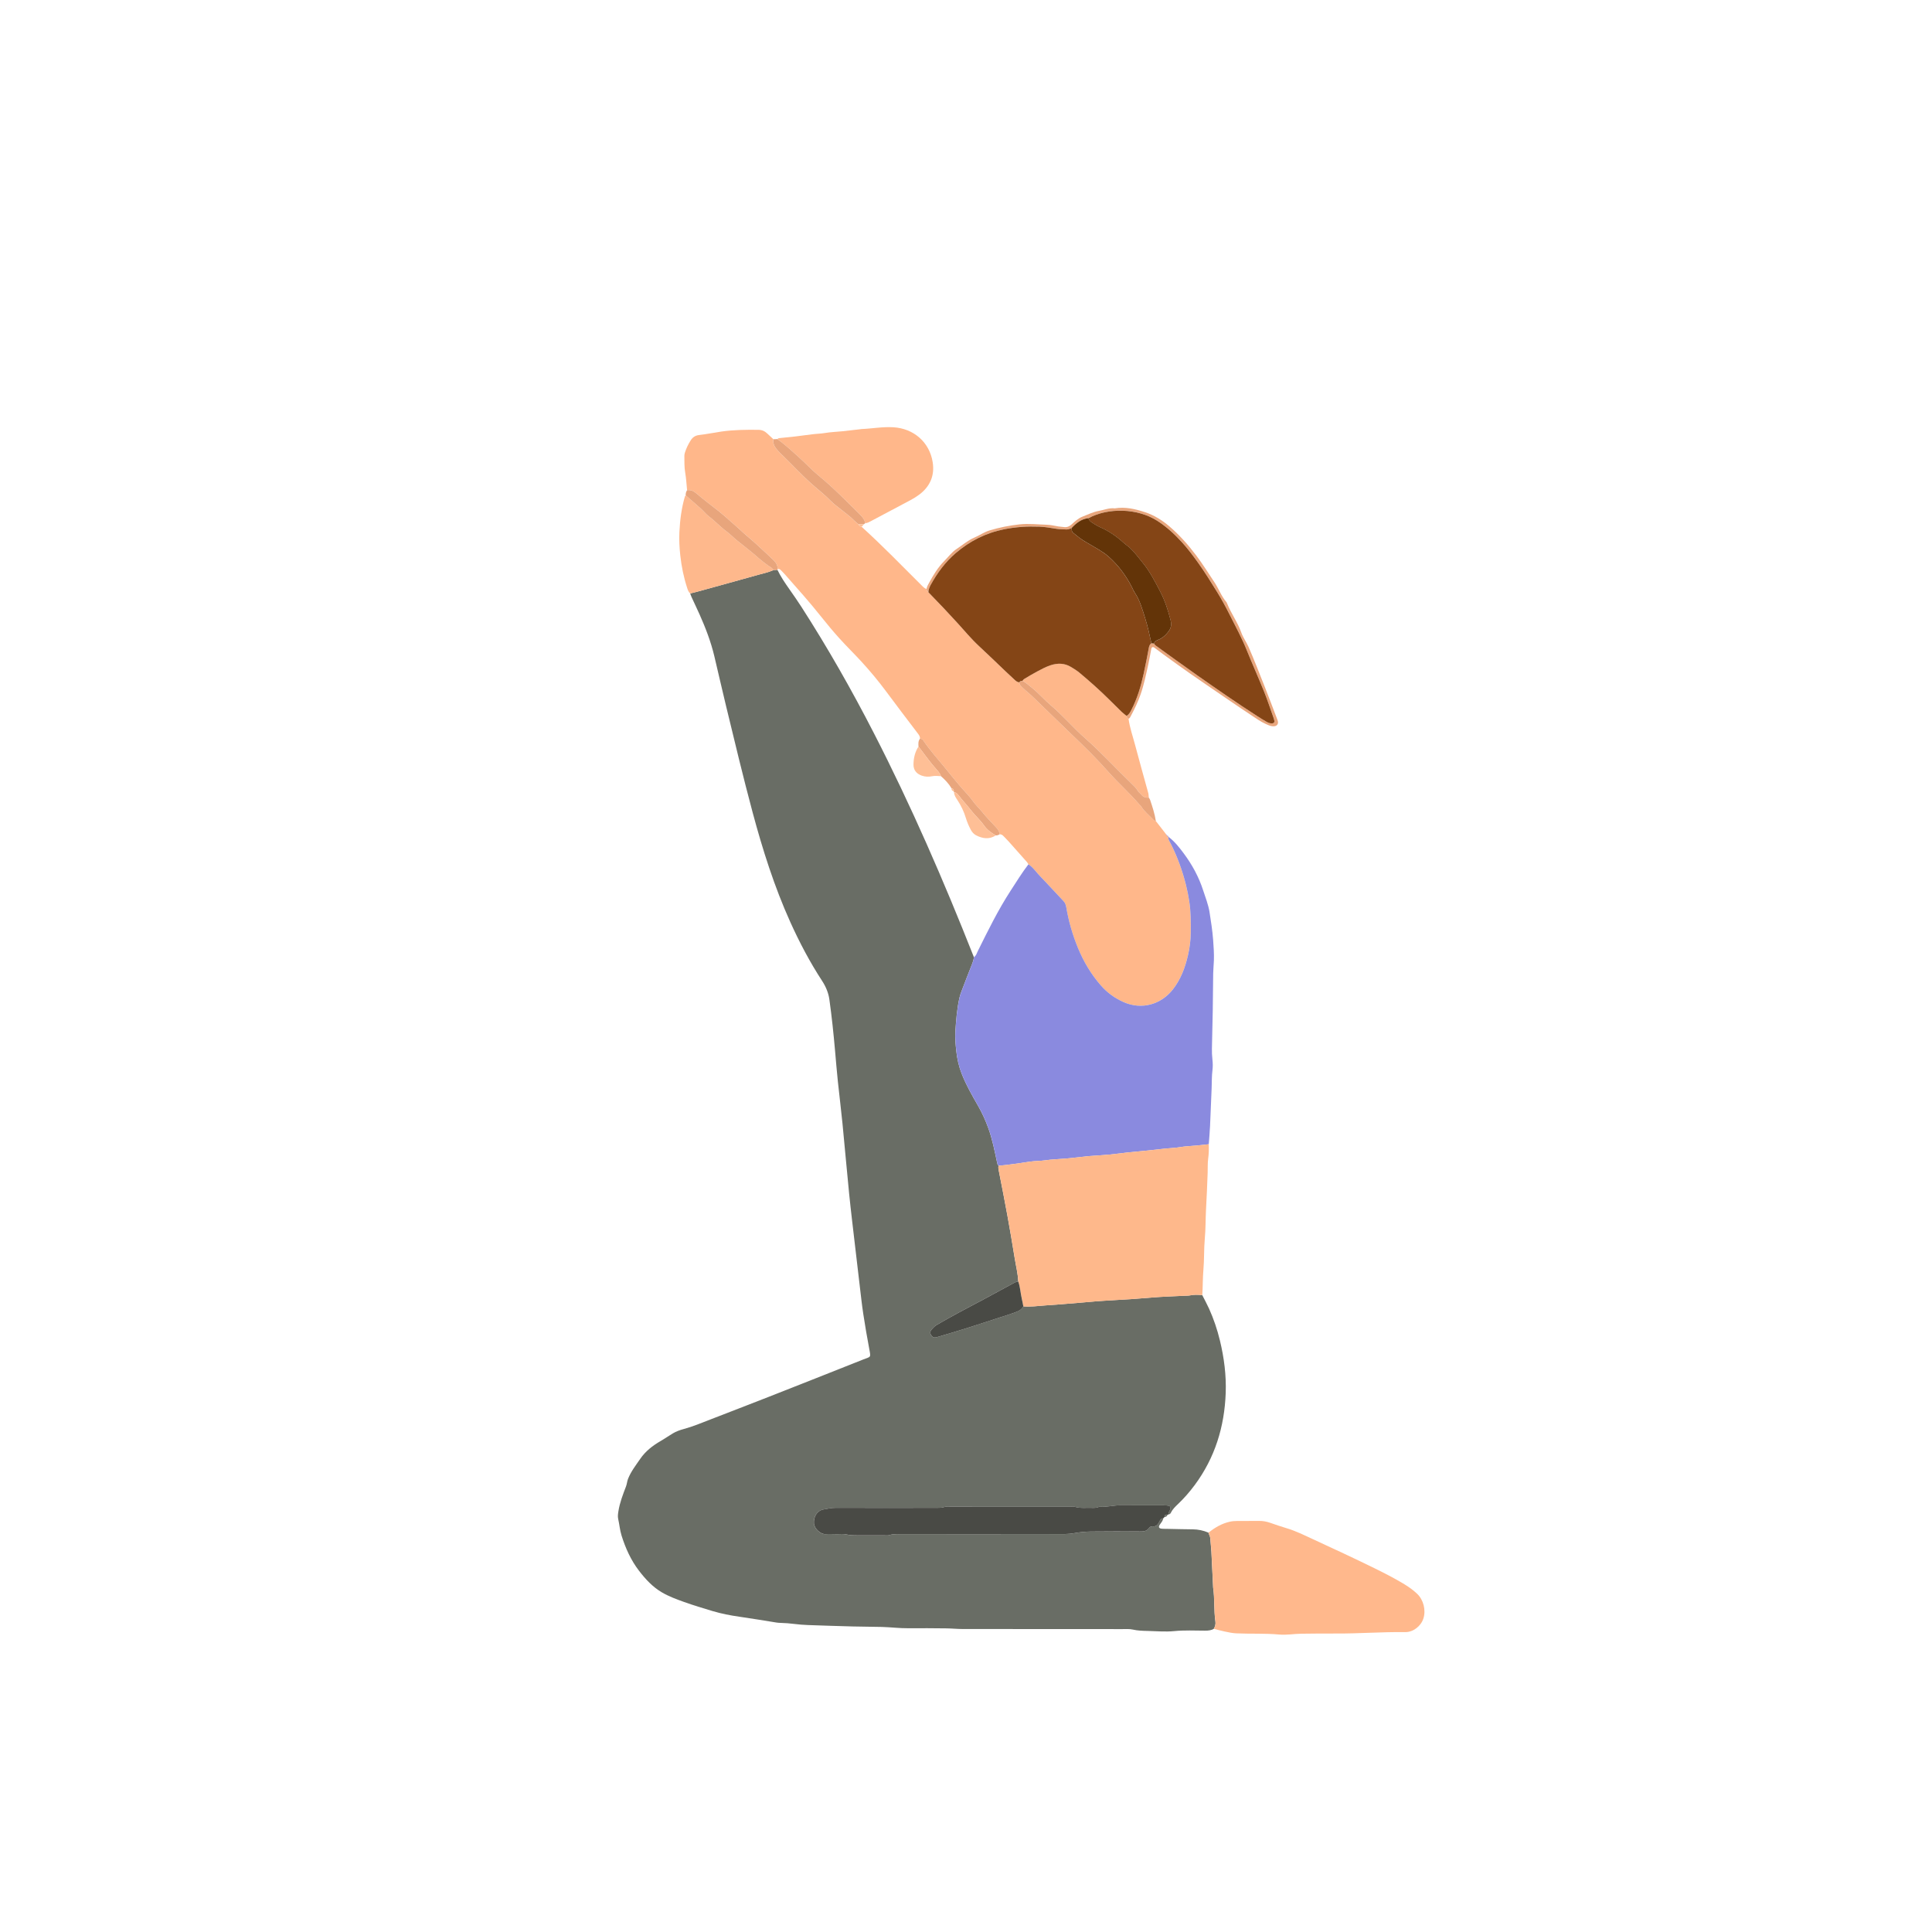 <svg width="500" height="500" viewBox="0 0 500 500" fill="none" xmlns="http://www.w3.org/2000/svg">
<path d="M314.139 421.537C313.433 421.954 312.668 422.013 311.856 422.01C309.207 421.999 306.54 421.865 303.912 422.126C301.587 422.359 299.304 422.133 297.004 422.084C295.713 422.059 294.426 422.017 293.145 421.728C292.281 421.534 291.349 421.611 290.446 421.608C276.681 421.601 262.919 421.604 249.153 421.587C247.746 421.587 246.342 421.438 244.934 421.421C241.664 421.386 238.39 421.357 235.12 421.389C232.802 421.41 230.506 421.114 228.198 421.05C225.718 420.987 223.235 420.99 220.755 420.927C216.867 420.825 212.976 420.701 209.088 420.56C207.907 420.518 206.725 420.419 205.55 420.274C204.372 420.13 203.197 420.027 202.012 420.003C201.673 419.996 201.334 419.971 200.999 419.922C197.775 419.414 194.557 418.856 191.326 418.401C188.98 418.069 186.666 417.618 184.401 416.941C181.921 416.196 179.434 415.448 177 414.577C175.042 413.875 173.084 413.152 171.274 412.09C168.896 410.693 167.065 408.703 165.411 406.558C163.294 403.814 161.894 400.706 160.857 397.397C160.412 395.978 160.31 394.525 159.985 393.103C159.837 392.451 159.936 391.77 160.045 391.092C160.401 388.863 161.213 386.778 162.01 384.69C162.254 384.055 162.282 383.381 162.532 382.739C163.287 380.823 164.54 379.232 165.683 377.563C167.051 375.563 168.9 374.131 170.971 372.935C172.043 372.318 173.056 371.601 174.121 370.966C174.992 370.448 175.931 370.106 176.926 369.838C179.268 369.206 181.508 368.268 183.77 367.389C188.867 365.41 193.972 363.456 199.062 361.456C207.194 358.259 215.322 355.049 223.439 351.818C225.38 351.045 225.411 351.472 224.953 349.041C224.388 346.05 223.873 343.048 223.415 340.042C223.058 337.703 222.808 335.346 222.526 332.993C222.109 329.522 221.707 326.051 221.305 322.579C220.783 318.043 220.219 313.509 219.76 308.966C219.146 302.908 218.635 296.837 218.035 290.78C217.675 287.132 217.216 283.495 216.835 279.851C216.56 277.216 216.345 274.573 216.112 271.934C215.721 267.497 215.262 263.069 214.641 258.656C214.391 256.874 213.682 255.266 212.74 253.819C209.589 248.986 206.912 243.906 204.541 238.657C200.396 229.481 197.373 219.917 194.769 210.216C192.317 201.068 190.116 191.861 187.89 182.657C186.856 178.385 185.883 174.095 184.867 169.819C183.978 166.073 182.602 162.496 181.039 158.992C180.372 157.5 179.66 156.026 178.979 154.54C178.838 154.233 178.739 153.909 178.622 153.591C179.275 153.426 179.931 153.274 180.58 153.094C185.777 151.662 190.973 150.24 196.163 148.776C197.507 148.395 198.89 148.127 200.167 147.538C200.509 147.517 200.851 147.495 201.197 147.471C202.058 149.256 203.165 150.886 204.301 152.501C205.338 153.976 206.372 155.458 207.349 156.971C214.161 167.551 220.374 178.476 226.124 189.667C235.818 208.537 244.25 227.975 252.039 247.699C252 248.323 251.806 248.898 251.574 249.48C250.656 251.777 249.774 254.084 248.892 256.395C248.674 256.973 248.451 257.555 248.317 258.158C247.661 261.069 247.425 264.036 247.245 267.003C247.146 268.629 247.301 270.248 247.467 271.878C247.682 273.97 248.13 275.967 248.896 277.918C250.035 280.807 251.574 283.495 253.112 286.173C254.184 288.039 255.052 289.969 255.782 291.983C256.816 294.847 257.391 297.825 258.029 300.788C258.1 301.123 258.142 301.455 258.414 301.695C258.287 302.263 258.446 302.799 258.555 303.353C259.289 307.089 260.026 310.825 260.707 314.571C261.377 318.261 262.012 321.962 262.605 325.666C262.922 327.656 263.437 329.614 263.512 331.642C262.933 331.706 262.446 332.006 261.952 332.27C259.426 333.632 256.911 335.011 254.382 336.369C252.3 337.488 250.194 338.567 248.116 339.696C246.19 340.744 244.271 341.809 242.377 342.914C241.9 343.192 241.502 343.623 241.124 344.035C240.676 344.522 240.659 345.09 240.997 345.577C241.361 346.103 241.745 346.265 242.454 346.057C244.987 345.312 247.52 344.564 250.039 343.774C252.988 342.846 255.923 341.873 258.862 340.92C260.04 340.539 261.229 340.194 262.386 339.756C263.325 339.403 264.334 339.103 264.831 338.084C266.694 338.243 268.535 337.989 270.391 337.848C273.365 337.622 276.342 337.438 279.309 337.156C282.223 336.877 285.14 336.641 288.061 336.493C291.378 336.324 294.687 336.091 297.999 335.805C300.86 335.558 303.732 335.484 306.6 335.336C307.048 335.311 307.51 335.339 307.944 335.248C309.009 335.018 310.071 335.068 311.14 335.17C311.722 336.324 312.35 337.46 312.883 338.634C314.096 341.308 315.031 344.088 315.719 346.942C316.795 351.401 317.381 355.924 317.212 360.514C316.894 369.238 314.435 377.26 309.189 384.333C307.877 386.101 306.434 387.759 304.836 389.279C304.138 389.942 303.453 390.606 303.023 391.484C302.896 391.745 302.709 391.953 302.374 391.907C302.374 391.371 302.755 390.976 302.903 390.496C303.005 390.161 302.832 389.752 302.494 389.692C302.053 389.614 301.601 389.579 301.157 389.579C297.435 389.572 293.709 389.593 289.988 389.572C288.185 389.561 286.421 390.073 284.615 389.953C284.505 389.946 284.389 389.978 284.287 390.024C283.698 390.281 283.073 390.256 282.452 390.239C280.995 390.2 279.524 390.394 278.085 389.949C277.774 389.854 277.411 389.918 277.072 389.918C266.637 389.918 256.198 389.918 245.763 389.921C245.315 389.921 244.832 389.875 244.423 390.013C243.647 390.274 242.863 390.235 242.08 390.235C233.504 390.242 224.932 390.263 216.356 390.232C215.209 390.228 214.116 390.454 213.022 390.666C211.452 390.973 210.5 392.571 210.637 394.271C210.754 395.686 212.397 397.1 213.611 397.03C214.624 396.97 215.64 397.019 216.656 397.03C217.446 397.037 218.268 396.92 219.012 397.111C220.021 397.368 221.019 397.351 222.028 397.354C224.286 397.365 226.54 397.358 228.798 397.354C229.25 397.354 229.733 397.432 230.142 397.298C231.194 396.956 232.259 397.033 233.328 397.033C247.432 397.023 261.536 397.019 275.637 397.012C276.423 397.012 277.192 396.931 277.979 396.79C279.408 396.532 280.875 396.388 282.329 396.367C286.559 396.31 290.792 396.331 295.022 396.349C295.897 396.349 296.708 396.314 297.29 395.527C297.53 395.202 297.883 394.962 298.306 395.015C299.195 395.125 299.587 394.61 299.964 393.918C300.183 393.513 300.377 392.941 301.03 392.962C300.955 393.611 300.504 394.056 300.165 394.564C299.728 395.216 299.918 395.58 300.74 395.636C301.245 395.672 301.753 395.661 302.257 395.672C304.392 395.714 306.529 395.774 308.664 395.791C310.089 395.802 311.447 396.088 312.752 396.649C312.855 397.143 313.176 397.559 313.211 398.085C313.285 399.259 313.437 400.434 313.504 401.609C313.663 404.526 313.79 407.447 313.931 410.368C313.938 410.538 313.931 410.707 313.955 410.873C314.386 413.773 314.114 416.718 314.541 419.615C314.647 420.327 314.467 420.941 314.125 421.541L314.139 421.537Z" fill="#696D65"/>
<path d="M222.999 136.341C228.336 141.185 233.356 146.353 238.454 151.44C238.853 151.839 239.237 152.255 239.794 152.435C239.777 152.813 240.01 153.052 240.271 153.271C242.867 155.924 245.414 158.619 247.915 161.364C249.693 163.315 251.373 165.361 253.32 167.16C255.673 169.337 257.966 171.577 260.291 173.785C261.063 174.523 261.857 175.239 262.633 175.972C262.968 176.29 263.321 176.551 263.798 176.593C263.776 177.098 264.097 177.415 264.415 177.74C265.322 178.661 266.359 179.444 267.283 180.326C270.733 183.624 274.116 186.993 277.574 190.292C280.78 193.35 283.941 196.469 286.887 199.803C289.413 202.66 292.302 205.19 294.779 208.104C294.962 208.319 295.209 208.485 295.354 208.721C296.123 209.994 297.301 210.891 298.292 211.956C298.522 212.203 298.772 212.436 299.128 212.485C299.989 213.593 300.85 214.697 301.711 215.805C301.764 216.002 301.855 216.168 302.067 216.239L302.042 216.21C302.078 216.415 302.166 216.563 302.399 216.574L302.381 216.556C302.25 217.237 302.674 217.741 302.949 218.281C304.699 221.71 305.99 225.312 306.928 229.041C307.27 230.403 307.535 231.789 307.757 233.179C308.188 235.86 308.191 238.566 308.166 241.272C308.149 243.311 307.888 245.318 307.426 247.294C306.688 250.441 305.591 253.411 303.559 256.025C300.557 259.888 295.544 261.479 290.704 259.306C288.457 258.297 286.502 256.865 284.894 255.023C282.354 252.116 280.399 248.835 278.939 245.251C277.57 241.896 276.561 238.45 275.961 234.879C275.855 234.255 275.683 233.687 275.231 233.207C273.644 231.528 272.077 229.831 270.497 228.145C269.728 227.323 268.927 226.533 268.2 225.665C267.593 224.938 266.973 224.19 266.147 223.672C266.027 223.485 265.932 223.28 265.787 223.114C264.2 221.319 262.609 219.523 261.011 217.741C260.563 217.244 260.076 216.782 259.617 216.295C259.37 216.034 259.07 215.921 258.725 215.903C258.643 215.134 258.21 214.566 257.702 214.02C256.477 212.707 255.214 211.423 254.093 210.03C253.352 209.109 252.463 208.312 251.8 207.352C250.963 206.146 249.926 205.112 248.974 204.029C247.531 202.385 246.166 200.674 244.793 198.984C242.821 196.554 240.694 194.236 238.944 191.625C238.736 191.318 238.436 191.198 238.084 191.177C238.14 190.627 237.851 190.232 237.533 189.816C234.778 186.192 232.019 182.577 229.31 178.918C227.334 176.251 225.211 173.708 222.974 171.263C221.115 169.231 219.136 167.312 217.287 165.262C215.629 163.424 214.038 161.53 212.507 159.593C209.505 155.801 206.27 152.213 203.074 148.586C202.739 148.205 202.372 147.856 202.019 147.493C201.804 147.27 201.55 147.207 201.253 147.27C201.275 146.307 200.837 145.602 200.149 144.932C198.625 143.443 197.041 142.025 195.471 140.582C194.152 139.368 192.734 138.268 191.443 137.022C190.727 136.334 189.926 135.703 189.181 135.025C188.187 134.122 187.178 133.233 186.133 132.394C184.175 130.817 182.136 129.339 180.235 127.698C179.48 127.046 178.757 126.746 177.815 126.859C177.663 125.356 177.593 123.839 177.335 122.354C177.081 120.897 177.127 119.447 177.113 117.99C177.113 117.715 177.166 117.429 177.247 117.164C177.6 116.032 178.115 114.97 178.746 113.972C179.244 113.189 179.907 112.702 180.919 112.585C182.863 112.367 184.786 111.961 186.722 111.682C189.897 111.227 193.094 111.202 196.293 111.238C197.186 111.248 197.927 111.576 198.562 112.19C199.087 112.695 199.627 113.185 200.16 113.682C199.987 114.638 200.333 115.443 200.911 116.166C201.225 116.558 201.564 116.939 201.927 117.284C204.884 120.11 207.61 123.169 210.733 125.836C212.172 127.067 213.654 128.27 214.987 129.639C215.802 130.475 216.772 131.156 217.682 131.896C218.854 132.849 220.106 133.699 221.147 134.807C221.45 135.131 221.824 135.389 222.163 135.675C222.321 136.045 222.579 136.285 222.992 136.341H222.999Z" fill="#FFB78A"/>
<path d="M266.154 223.678C266.979 224.197 267.6 224.945 268.207 225.671C268.934 226.539 269.731 227.329 270.504 228.151C272.084 229.838 273.654 231.534 275.238 233.214C275.689 233.69 275.862 234.261 275.968 234.886C276.568 238.456 277.577 241.903 278.946 245.257C280.41 248.842 282.36 252.123 284.9 255.029C286.509 256.871 288.463 258.303 290.711 259.312C295.551 261.485 300.567 259.894 303.566 256.031C305.598 253.417 306.695 250.447 307.432 247.3C307.895 245.325 308.156 243.317 308.173 241.278C308.198 238.572 308.194 235.863 307.764 233.185C307.542 231.799 307.277 230.413 306.935 229.047C305.997 225.322 304.709 221.72 302.956 218.288C302.68 217.748 302.257 217.24 302.388 216.562C303.943 217.72 305.132 219.23 306.275 220.757C308.484 223.706 310.244 226.913 311.38 230.434C311.983 232.307 312.728 234.141 313.034 236.103C313.408 238.491 313.782 240.88 313.962 243.296C314.093 245.039 314.209 246.778 314.156 248.524C314.121 249.65 313.991 250.771 313.973 251.893C313.916 255.107 313.913 258.321 313.86 261.531C313.807 264.798 313.708 268.065 313.645 271.331C313.627 272.287 313.662 273.24 313.772 274.199C313.874 275.088 313.902 276.013 313.789 276.898C313.585 278.472 313.634 280.049 313.571 281.622C313.437 284.885 313.317 288.152 313.161 291.415C313.087 292.988 312.943 294.558 312.83 296.132C311.824 296.241 310.819 296.357 309.81 296.456C308.297 296.601 306.766 296.64 305.273 296.897C304.099 297.102 302.917 297.109 301.742 297.239C299.897 297.448 298.052 297.645 296.207 297.836C294.806 297.98 293.402 298.09 292.005 298.241C290.383 298.418 288.767 298.654 287.144 298.802C285.296 298.975 283.44 299.081 281.584 299.218C281.359 299.236 281.136 299.275 280.914 299.3C279.235 299.48 277.559 299.677 275.88 299.832C274.084 299.998 272.274 300.026 270.496 300.291C269.205 300.481 267.907 300.439 266.626 300.623C263.896 301.018 261.176 301.466 258.428 301.695C258.156 301.452 258.114 301.12 258.043 300.788C257.405 297.825 256.833 294.848 255.796 291.983C255.069 289.969 254.198 288.035 253.126 286.173C251.588 283.495 250.049 280.807 248.91 277.918C248.141 275.97 247.693 273.97 247.481 271.878C247.315 270.252 247.16 268.629 247.259 267.003C247.439 264.036 247.672 261.069 248.331 258.159C248.465 257.559 248.688 256.973 248.906 256.395C249.788 254.088 250.67 251.777 251.588 249.48C251.82 248.898 252.014 248.323 252.053 247.695C252.639 247.353 252.773 246.714 253.041 246.171C255.683 240.844 258.304 235.507 261.55 230.508C263.046 228.204 264.489 225.862 266.161 223.678H266.154Z" fill="#8A8ADF"/>
<path d="M258.424 301.696C261.176 301.467 263.896 301.019 266.623 300.624C267.903 300.437 269.202 300.483 270.493 300.292C272.271 300.027 274.081 299.999 275.876 299.833C277.555 299.678 279.231 299.481 280.91 299.301C281.133 299.276 281.358 299.237 281.581 299.22C283.433 299.082 285.288 298.973 287.14 298.803C288.763 298.652 290.379 298.415 292.002 298.242C293.402 298.091 294.803 297.981 296.203 297.837C298.048 297.646 299.893 297.449 301.738 297.241C302.913 297.11 304.091 297.099 305.27 296.898C306.762 296.641 308.293 296.602 309.806 296.457C310.815 296.362 311.821 296.242 312.826 296.133C312.876 297.368 312.847 298.592 312.678 299.83C312.512 301.047 312.583 302.299 312.541 303.534C312.435 306.734 312.276 309.934 312.11 313.13C311.983 315.599 312.029 318.076 311.803 320.534C311.556 323.226 311.676 325.932 311.443 328.613C311.249 330.804 311.302 332.991 311.154 335.175C310.085 335.076 309.023 335.027 307.958 335.252C307.524 335.344 307.062 335.316 306.614 335.341C303.746 335.492 300.871 335.566 298.013 335.81C294.704 336.096 291.395 336.325 288.075 336.498C285.154 336.649 282.237 336.886 279.323 337.161C276.353 337.443 273.375 337.627 270.405 337.852C268.553 337.994 266.711 338.248 264.845 338.089C264.714 337.443 264.601 336.791 264.453 336.148C264.104 334.656 264.055 333.1 263.525 331.644C263.451 329.619 262.936 327.657 262.619 325.667C262.026 321.963 261.391 318.266 260.721 314.573C260.04 310.826 259.299 307.09 258.569 303.354C258.46 302.8 258.304 302.264 258.428 301.696H258.424Z" fill="#FEB88B"/>
<path d="M314.139 421.538C314.485 420.942 314.661 420.324 314.555 419.612C314.128 416.716 314.4 413.766 313.97 410.87C313.945 410.704 313.952 410.531 313.945 410.366C313.804 407.445 313.677 404.524 313.518 401.606C313.455 400.428 313.303 399.257 313.225 398.082C313.193 397.553 312.869 397.136 312.767 396.646C314.411 395.33 316.185 394.282 318.273 393.817C318.887 393.679 319.498 393.633 320.118 393.63C322.038 393.619 323.957 393.637 325.872 393.612C326.846 393.598 327.774 393.774 328.687 394.088C330.074 394.565 331.457 395.055 332.861 395.468C335.309 396.187 337.581 397.323 339.881 398.385C345.155 400.816 350.422 403.261 355.636 405.818C358.169 407.06 360.67 408.344 363.094 409.783C364.403 410.563 365.662 411.424 366.763 412.482C368.414 414.063 369.063 416.705 368.375 418.86C367.747 420.832 365.75 422.416 363.687 422.388C357.707 422.307 351.742 422.787 345.765 422.752C342.774 422.734 339.786 422.773 336.794 422.805C334.882 422.826 332.974 423.193 331.058 423.016C327.343 422.674 323.622 422.882 319.907 422.706C318.905 422.66 317.903 422.431 316.915 422.226C315.984 422.035 315.067 421.771 314.142 421.538H314.139Z" fill="#FFB88C"/>
<path d="M301.044 392.955C300.391 392.934 300.197 393.505 299.978 393.911C299.601 394.602 299.209 395.121 298.32 395.008C297.897 394.955 297.544 395.195 297.304 395.519C296.722 396.306 295.911 396.345 295.036 396.341C290.806 396.324 286.573 396.306 282.343 396.359C280.89 396.377 279.425 396.525 277.993 396.782C277.207 396.923 276.437 397.005 275.651 397.005C261.547 397.012 247.443 397.015 233.342 397.026C232.277 397.026 231.208 396.945 230.156 397.29C229.747 397.424 229.26 397.347 228.812 397.347C226.555 397.35 224.3 397.357 222.043 397.347C221.034 397.343 220.035 397.361 219.026 397.103C218.282 396.913 217.456 397.033 216.67 397.022C215.654 397.012 214.638 396.966 213.625 397.022C212.412 397.093 210.764 395.675 210.651 394.264C210.514 392.563 211.466 390.965 213.036 390.658C214.13 390.446 215.223 390.221 216.37 390.224C224.946 390.256 233.518 390.235 242.094 390.228C242.881 390.228 243.661 390.267 244.437 390.005C244.846 389.868 245.329 389.914 245.777 389.914C256.213 389.91 266.651 389.91 277.087 389.91C277.425 389.91 277.785 389.847 278.099 389.942C279.535 390.383 281.006 390.192 282.466 390.231C283.084 390.249 283.708 390.274 284.301 390.016C284.403 389.97 284.52 389.938 284.629 389.946C286.439 390.069 288.199 389.557 290.002 389.565C293.724 389.586 297.449 389.565 301.171 389.572C301.619 389.572 302.07 389.607 302.508 389.684C302.843 389.744 303.019 390.154 302.917 390.489C302.769 390.972 302.388 391.364 302.388 391.9C302.342 391.992 302.268 392.027 302.169 391.999C301.675 391.896 301.411 392.094 301.379 392.598C301.27 392.718 301.16 392.835 301.051 392.955H301.044Z" fill="#494A45"/>
<path d="M201.158 113.633C201.303 113.552 201.44 113.414 201.596 113.396C202.989 113.241 204.39 113.121 205.783 112.959C207.286 112.786 208.789 112.585 210.292 112.387C211.35 112.25 212.415 112.243 213.477 112.063C214.966 111.809 216.493 111.766 218 111.611C219.563 111.449 221.122 111.258 222.681 111.079C222.738 111.071 222.791 111.043 222.847 111.043C225.655 110.934 228.435 110.398 231.261 110.578C236.422 110.906 240.539 114.388 241.375 119.591C241.929 123.041 240.733 125.885 237.893 128.012C237.166 128.555 236.411 129.024 235.614 129.444C232.284 131.208 228.957 132.983 225.627 134.746C225.08 135.036 224.547 135.36 223.912 135.424C223.775 134.475 223.2 133.805 222.547 133.155C219.041 129.666 215.58 126.135 211.742 122.988C210.052 121.602 208.57 119.972 206.937 118.505C205.06 116.818 203.233 115.09 201.162 113.64L201.158 113.633Z" fill="#FFB78A"/>
<path d="M292.069 186.023C292.387 188.376 293.191 190.606 293.787 192.888C294.87 197.019 296.049 201.129 297.174 205.249C297.276 205.623 297.266 206.026 297.312 206.417C296.532 206.498 295.879 206.287 295.368 205.655C295.085 205.306 294.676 205.041 294.458 204.664C294.027 203.912 293.406 203.344 292.803 202.759C288.792 198.896 285.042 194.772 280.854 191.082C277.775 188.373 275.125 185.208 271.975 182.548C270.306 181.137 268.867 179.468 267.16 178.075C266.33 177.401 265.544 176.689 264.591 176.191C264.743 176.029 264.87 175.817 265.053 175.708C266.165 175.045 267.272 174.374 268.412 173.768C269.551 173.161 270.694 172.543 271.933 172.141C273.732 171.556 275.485 171.594 277.14 172.582C277.909 173.041 278.681 173.521 279.369 174.092C282.047 176.325 284.654 178.643 287.127 181.105C288.164 182.139 289.198 183.176 290.252 184.189C290.655 184.577 291.113 184.905 291.547 185.261C291.54 185.635 291.791 185.836 292.062 186.02L292.069 186.023Z" fill="#FEB78A"/>
<path d="M200.174 147.537C198.893 148.126 197.51 148.395 196.17 148.776C190.984 150.24 185.784 151.661 180.588 153.094C179.938 153.274 179.282 153.425 178.63 153.591C178.171 153.21 178.005 152.667 177.832 152.138C176.943 149.414 176.375 146.631 176.061 143.773C175.839 141.755 175.726 139.744 175.825 137.73C175.98 134.594 176.368 131.482 177.261 128.459C177.289 128.36 177.398 128.29 177.469 128.205C178.774 129.345 180.094 130.47 181.381 131.627C182.09 132.266 182.68 133.049 183.438 133.62C185.008 134.802 186.327 136.266 187.901 137.434C188.938 138.206 189.837 139.131 190.832 139.946C192.342 141.187 193.926 142.344 195.397 143.629C196.748 144.807 198.117 145.953 199.627 146.927C199.849 147.072 199.994 147.333 200.177 147.541L200.174 147.537Z" fill="#FEB88C"/>
<path d="M292.069 186.022C291.794 185.839 291.547 185.638 291.554 185.264C292.185 184.922 292.492 184.319 292.799 183.719C294.33 180.755 295.272 177.588 295.985 174.349C296.479 172.105 296.906 169.851 297.332 167.593C297.421 167.121 297.59 166.743 297.978 166.468C298.2 166.496 298.419 166.521 298.641 166.549C298.789 166.715 298.909 166.919 299.086 167.047C302.599 169.579 306.099 172.134 309.648 174.621C314.855 178.275 320.076 181.909 325.431 185.349C326.19 185.835 326.955 186.308 327.735 186.76C328.225 187.046 328.747 187.257 329.34 187.19C329.619 187.158 329.883 186.883 329.837 186.619C329.802 186.4 329.746 186.178 329.668 185.966C328.836 183.631 328.067 181.271 327.146 178.97C325.696 175.365 324.094 171.82 322.644 168.214C321.399 165.12 319.812 162.196 318.319 159.229C317.289 157.179 316.192 155.14 314.971 153.175C313.398 150.649 311.856 148.113 310.114 145.689C308.798 143.862 307.464 142.059 305.958 140.398C304.025 138.27 301.947 136.33 299.488 134.76C294.369 131.49 286.806 131.338 281.708 134.09C279.863 134.291 278.533 135.374 277.323 136.658C276.903 136.817 276.508 137.029 276.032 137.014C275.132 136.986 274.236 136.976 273.34 136.831C271.897 136.602 270.454 136.344 268.983 136.288C265.932 136.171 262.912 136.358 259.91 136.954C255.151 137.9 250.977 140.006 247.319 143.149C244.638 145.453 242.574 148.254 240.874 151.341C240.542 151.944 240.313 152.568 240.271 153.26C240.01 153.038 239.78 152.798 239.798 152.424C239.879 151.792 240.211 151.26 240.51 150.72C241.601 148.748 242.751 146.825 244.363 145.206C245.428 144.137 246.317 142.885 247.608 142.045C249.111 141.071 250.438 139.861 252.131 139.145C253.468 138.577 254.678 137.702 256.093 137.276C258.626 136.51 261.204 136.002 263.84 135.709C266.26 135.441 268.648 135.737 271.05 135.812C271.999 135.84 272.938 136.101 273.883 136.242C274.384 136.316 274.889 136.351 275.39 136.411C276.173 136.506 276.783 136.228 277.369 135.688C278.191 134.93 279.034 134.15 280.096 133.73C281.503 133.169 282.907 132.485 284.378 132.22C285.744 131.973 287.074 131.391 288.509 131.564C291.201 131.12 293.762 131.712 296.292 132.541C298.684 133.324 300.786 134.637 302.677 136.26C305.284 138.5 307.552 141.057 309.623 143.809C311.281 146.01 312.724 148.346 314.252 150.628C315.384 152.318 316.054 154.269 317.391 155.821C317.462 155.906 317.511 156.015 317.55 156.117C318.58 158.746 320.305 161.032 321.247 163.706C321.713 165.036 322.574 166.175 323.142 167.473C324.634 170.881 325.96 174.356 327.34 177.806C328.426 180.526 329.442 183.278 330.49 186.012C330.55 186.171 330.617 186.326 330.667 186.488C331.012 187.585 330.222 188.016 329.425 187.966C328.751 187.924 328.127 187.621 327.509 187.335C326.274 186.767 325.174 185.98 324.045 185.239C322.115 183.973 320.21 182.675 318.305 181.376C314.866 179.03 311.422 176.691 308.004 174.314C305.651 172.677 303.34 170.984 301.015 169.304C300.239 168.743 299.495 168.144 298.715 167.59C298.37 167.343 298.031 167.491 297.957 167.883C297.689 169.262 297.47 170.652 297.16 172.021C296.581 174.596 296.059 177.182 295.191 179.694C294.524 181.623 293.642 183.437 292.693 185.229C292.538 185.518 292.425 185.86 292.076 186.005L292.069 186.022Z" fill="#E9A67D"/>
<path d="M264.595 176.195C265.547 176.693 266.334 177.402 267.163 178.079C268.867 179.469 270.306 181.141 271.978 182.552C275.125 185.209 277.778 188.377 280.858 191.086C285.049 194.776 288.799 198.9 292.806 202.763C293.413 203.345 294.03 203.913 294.461 204.668C294.676 205.049 295.089 205.31 295.371 205.659C295.879 206.291 296.535 206.503 297.315 206.421C297.428 206.615 297.576 206.795 297.646 207C298.25 208.803 298.849 210.605 299.132 212.493C298.775 212.44 298.525 212.21 298.295 211.964C297.304 210.898 296.126 210.002 295.357 208.729C295.216 208.492 294.965 208.326 294.782 208.111C292.305 205.197 289.416 202.668 286.89 199.81C283.944 196.477 280.784 193.358 277.577 190.299C274.12 187.004 270.736 183.635 267.286 180.333C266.362 179.448 265.325 178.665 264.418 177.748C264.097 177.423 263.78 177.105 263.801 176.601C263.97 176.276 264.263 176.192 264.602 176.202L264.595 176.195Z" fill="#E8A57C"/>
<path d="M201.158 113.632C203.229 115.082 205.056 116.811 206.933 118.497C208.566 119.965 210.048 121.598 211.738 122.981C215.576 126.128 219.033 129.659 222.543 133.148C223.196 133.797 223.771 134.468 223.909 135.416C223.796 135.508 223.679 135.596 223.563 135.688C223.101 135.681 222.635 135.678 222.173 135.67C221.831 135.381 221.46 135.124 221.157 134.803C220.116 133.695 218.864 132.845 217.693 131.892C216.782 131.151 215.812 130.471 214.997 129.634C213.664 128.266 212.182 127.063 210.743 125.832C207.621 123.165 204.894 120.106 201.938 117.28C201.574 116.934 201.236 116.553 200.922 116.162C200.343 115.439 199.997 114.634 200.17 113.678C200.502 113.661 200.83 113.647 201.161 113.629L201.158 113.632Z" fill="#E8A57C"/>
<path d="M200.174 147.539C199.994 147.331 199.846 147.07 199.624 146.925C198.114 145.955 196.745 144.809 195.394 143.627C193.923 142.343 192.339 141.186 190.829 139.944C189.834 139.125 188.938 138.205 187.897 137.432C186.327 136.264 185.004 134.8 183.435 133.618C182.68 133.047 182.087 132.264 181.378 131.625C180.09 130.465 178.771 129.343 177.466 128.203C177.42 127.713 177.55 127.268 177.811 126.859C178.757 126.746 179.476 127.046 180.231 127.699C182.133 129.339 184.172 130.821 186.13 132.394C187.174 133.234 188.183 134.123 189.178 135.026C189.922 135.703 190.727 136.331 191.439 137.023C192.734 138.272 194.148 139.369 195.468 140.582C197.034 142.025 198.618 143.443 200.146 144.932C200.834 145.602 201.268 146.308 201.246 147.271C201.246 147.345 201.232 147.412 201.193 147.476C200.851 147.497 200.509 147.518 200.163 147.543L200.174 147.539Z" fill="#E8A57C"/>
<path d="M222.169 135.674C222.632 135.681 223.097 135.684 223.559 135.691C223.372 135.907 223.185 136.125 222.998 136.341C222.586 136.284 222.328 136.044 222.169 135.674Z" fill="#FEBF96"/>
<path d="M301.375 392.602C301.407 392.098 301.675 391.9 302.166 392.003C302.028 392.366 301.792 392.606 301.375 392.602Z" fill="#696D65"/>
<path d="M302.07 216.243C301.859 216.175 301.767 216.01 301.714 215.809C301.834 215.953 301.95 216.098 302.07 216.243Z" fill="#8A8ADF"/>
<path d="M302.402 216.58C302.169 216.57 302.081 216.421 302.045 216.217C302.246 216.259 302.359 216.383 302.402 216.58Z" fill="#8A8ADF"/>
<path d="M263.519 331.639C264.048 333.096 264.097 334.651 264.447 336.144C264.598 336.786 264.711 337.438 264.838 338.084C264.341 339.103 263.332 339.403 262.394 339.756C261.236 340.194 260.044 340.536 258.869 340.92C255.927 341.876 252.995 342.85 250.046 343.774C247.527 344.564 244.994 345.312 242.462 346.057C241.756 346.265 241.368 346.103 241.005 345.577C240.669 345.09 240.684 344.522 241.132 344.035C241.509 343.623 241.908 343.192 242.384 342.913C244.278 341.809 246.194 340.74 248.124 339.696C250.201 338.567 252.308 337.488 254.389 336.369C256.918 335.011 259.43 333.628 261.96 332.27C262.453 332.006 262.94 331.702 263.519 331.642V331.639Z" fill="#494A45"/>
<path d="M264.595 176.194C264.256 176.184 263.967 176.268 263.794 176.593C263.318 176.554 262.965 176.289 262.63 175.972C261.854 175.238 261.063 174.522 260.287 173.785C257.962 171.576 255.673 169.336 253.316 167.159C251.369 165.36 249.69 163.314 247.912 161.363C245.411 158.619 242.864 155.92 240.267 153.271C240.309 152.583 240.539 151.955 240.87 151.351C242.571 148.268 244.634 145.464 247.316 143.16C250.974 140.017 255.147 137.911 259.906 136.965C262.908 136.369 265.928 136.182 268.98 136.298C270.451 136.355 271.89 136.612 273.337 136.842C274.236 136.983 275.129 136.993 276.028 137.025C276.504 137.039 276.9 136.828 277.319 136.669C277.348 137.12 277.344 137.59 277.743 137.904C278.533 138.528 279.298 139.198 280.142 139.742C281.465 140.588 282.865 141.318 284.199 142.151C285.102 142.712 286.022 143.287 286.816 143.985C289.416 146.275 291.448 149.016 293.007 152.11C293.212 152.512 293.374 152.943 293.625 153.313C294.997 155.338 295.622 157.663 296.348 159.956C297.029 162.097 297.502 164.284 297.975 166.475C297.587 166.75 297.417 167.128 297.329 167.6C296.902 169.858 296.475 172.112 295.981 174.356C295.269 177.595 294.327 180.763 292.796 183.726C292.485 184.326 292.182 184.929 291.55 185.271C291.117 184.915 290.658 184.583 290.256 184.199C289.201 183.183 288.167 182.146 287.13 181.115C284.654 178.653 282.05 176.335 279.373 174.102C278.685 173.531 277.916 173.051 277.143 172.592C275.488 171.604 273.735 171.569 271.936 172.151C270.698 172.553 269.555 173.171 268.415 173.778C267.276 174.384 266.165 175.055 265.057 175.718C264.873 175.827 264.746 176.039 264.595 176.201V176.194Z" fill="#844516"/>
<path d="M246.257 204.022C245.538 202.805 244.578 201.796 243.52 200.876C243.431 200.675 243.368 200.456 243.252 200.272C242.715 199.419 241.978 198.727 241.347 197.951C240.091 196.406 238.916 194.79 237.709 193.206C237.66 192.497 237.597 191.788 238.087 191.178C238.44 191.199 238.743 191.319 238.948 191.626C240.697 194.236 242.825 196.551 244.797 198.985C246.169 200.675 247.534 202.386 248.977 204.029C249.93 205.116 250.967 206.146 251.803 207.353C252.47 208.312 253.359 209.109 254.096 210.03C255.218 211.427 256.481 212.711 257.705 214.02C258.216 214.567 258.65 215.135 258.728 215.904C258.41 216.091 258.082 216.243 257.701 216.204C256.541 215.523 255.426 214.733 254.667 213.636C253.711 212.249 252.434 211.159 251.404 209.836C250.318 208.436 249.079 207.144 248 205.726C247.725 205.363 247.4 205.06 246.903 205.035C246.86 204.954 246.836 204.869 246.836 204.777C246.885 204.336 246.702 204.075 246.257 204.019V204.022Z" fill="#E9A67D"/>
<path d="M281.704 134.1C286.802 131.345 294.369 131.497 299.484 134.771C301.94 136.34 304.021 138.281 305.954 140.408C307.464 142.07 308.798 143.872 310.11 145.7C311.853 148.123 313.394 150.656 314.968 153.186C316.188 155.151 317.285 157.186 318.316 159.239C319.808 162.206 321.399 165.131 322.641 168.225C324.091 171.83 325.692 175.375 327.142 178.981C328.066 181.277 328.832 183.641 329.664 185.976C329.739 186.188 329.795 186.407 329.834 186.629C329.876 186.894 329.615 187.169 329.336 187.201C328.744 187.271 328.222 187.056 327.731 186.77C326.952 186.319 326.186 185.846 325.428 185.359C320.072 181.919 314.851 178.286 309.644 174.631C306.099 172.144 302.599 169.59 299.082 167.057C298.906 166.93 298.786 166.729 298.638 166.559C298.888 165.808 299.615 165.678 300.2 165.385C301.132 164.919 301.809 164.21 302.433 163.392C303.114 162.499 303.213 161.561 302.952 160.538C302.303 157.976 301.488 155.468 300.271 153.122C298.909 150.494 297.555 147.855 295.653 145.551C294.619 144.299 293.67 142.976 292.485 141.861C291.956 141.364 291.335 140.969 290.799 140.482C288.961 138.817 286.957 137.42 284.671 136.429C283.906 136.097 283.204 135.61 282.491 135.166C282.106 134.922 281.803 134.587 281.701 134.114L281.704 134.1Z" fill="#844516"/>
<path d="M281.704 134.1C281.807 134.573 282.11 134.908 282.494 135.152C283.204 135.6 283.909 136.083 284.675 136.415C286.961 137.409 288.964 138.803 290.802 140.468C291.339 140.955 291.963 141.35 292.489 141.847C293.674 142.962 294.623 144.289 295.657 145.537C297.558 147.841 298.913 150.48 300.275 153.108C301.492 155.454 302.307 157.966 302.956 160.524C303.217 161.547 303.118 162.489 302.437 163.378C301.813 164.196 301.139 164.905 300.204 165.371C299.618 165.664 298.892 165.798 298.641 166.545C298.419 166.517 298.2 166.493 297.978 166.464C297.505 164.274 297.029 162.086 296.352 159.945C295.625 157.652 295 155.331 293.628 153.302C293.378 152.932 293.212 152.501 293.011 152.099C291.452 149.009 289.423 146.264 286.82 143.975C286.022 143.273 285.105 142.701 284.202 142.14C282.865 141.311 281.468 140.581 280.145 139.731C279.298 139.187 278.536 138.517 277.746 137.893C277.347 137.579 277.351 137.11 277.323 136.658C278.533 135.374 279.863 134.291 281.708 134.09L281.704 134.1Z" fill="#633408"/>
<path d="M246.906 205.041C247.4 205.066 247.728 205.369 248.003 205.732C249.079 207.151 250.318 208.445 251.408 209.842C252.438 211.165 253.711 212.255 254.671 213.642C255.429 214.739 256.544 215.529 257.705 216.21C255.994 217.314 254.276 217.032 252.593 216.168C251.99 215.857 251.549 215.328 251.221 214.711C250.72 213.762 250.293 212.781 249.982 211.754C249.474 210.072 248.737 208.502 247.763 207.034C247.368 206.438 246.931 205.821 246.913 205.045L246.906 205.041Z" fill="#FEBF96"/>
<path d="M237.709 193.205C238.916 194.789 240.091 196.405 241.346 197.95C241.978 198.726 242.715 199.418 243.251 200.271C243.368 200.455 243.431 200.673 243.52 200.874C242.75 200.836 242.003 200.73 241.205 200.892C240.341 201.069 239.424 201.047 238.538 200.73C237.173 200.239 236.39 199.298 236.411 197.837C236.436 196.19 236.785 194.609 237.709 193.205Z" fill="#FEBF96"/>
<path d="M246.257 204.021C246.705 204.081 246.888 204.342 246.836 204.78C246.44 204.681 246.193 204.47 246.257 204.021Z" fill="#FEBF96"/>
</svg>
